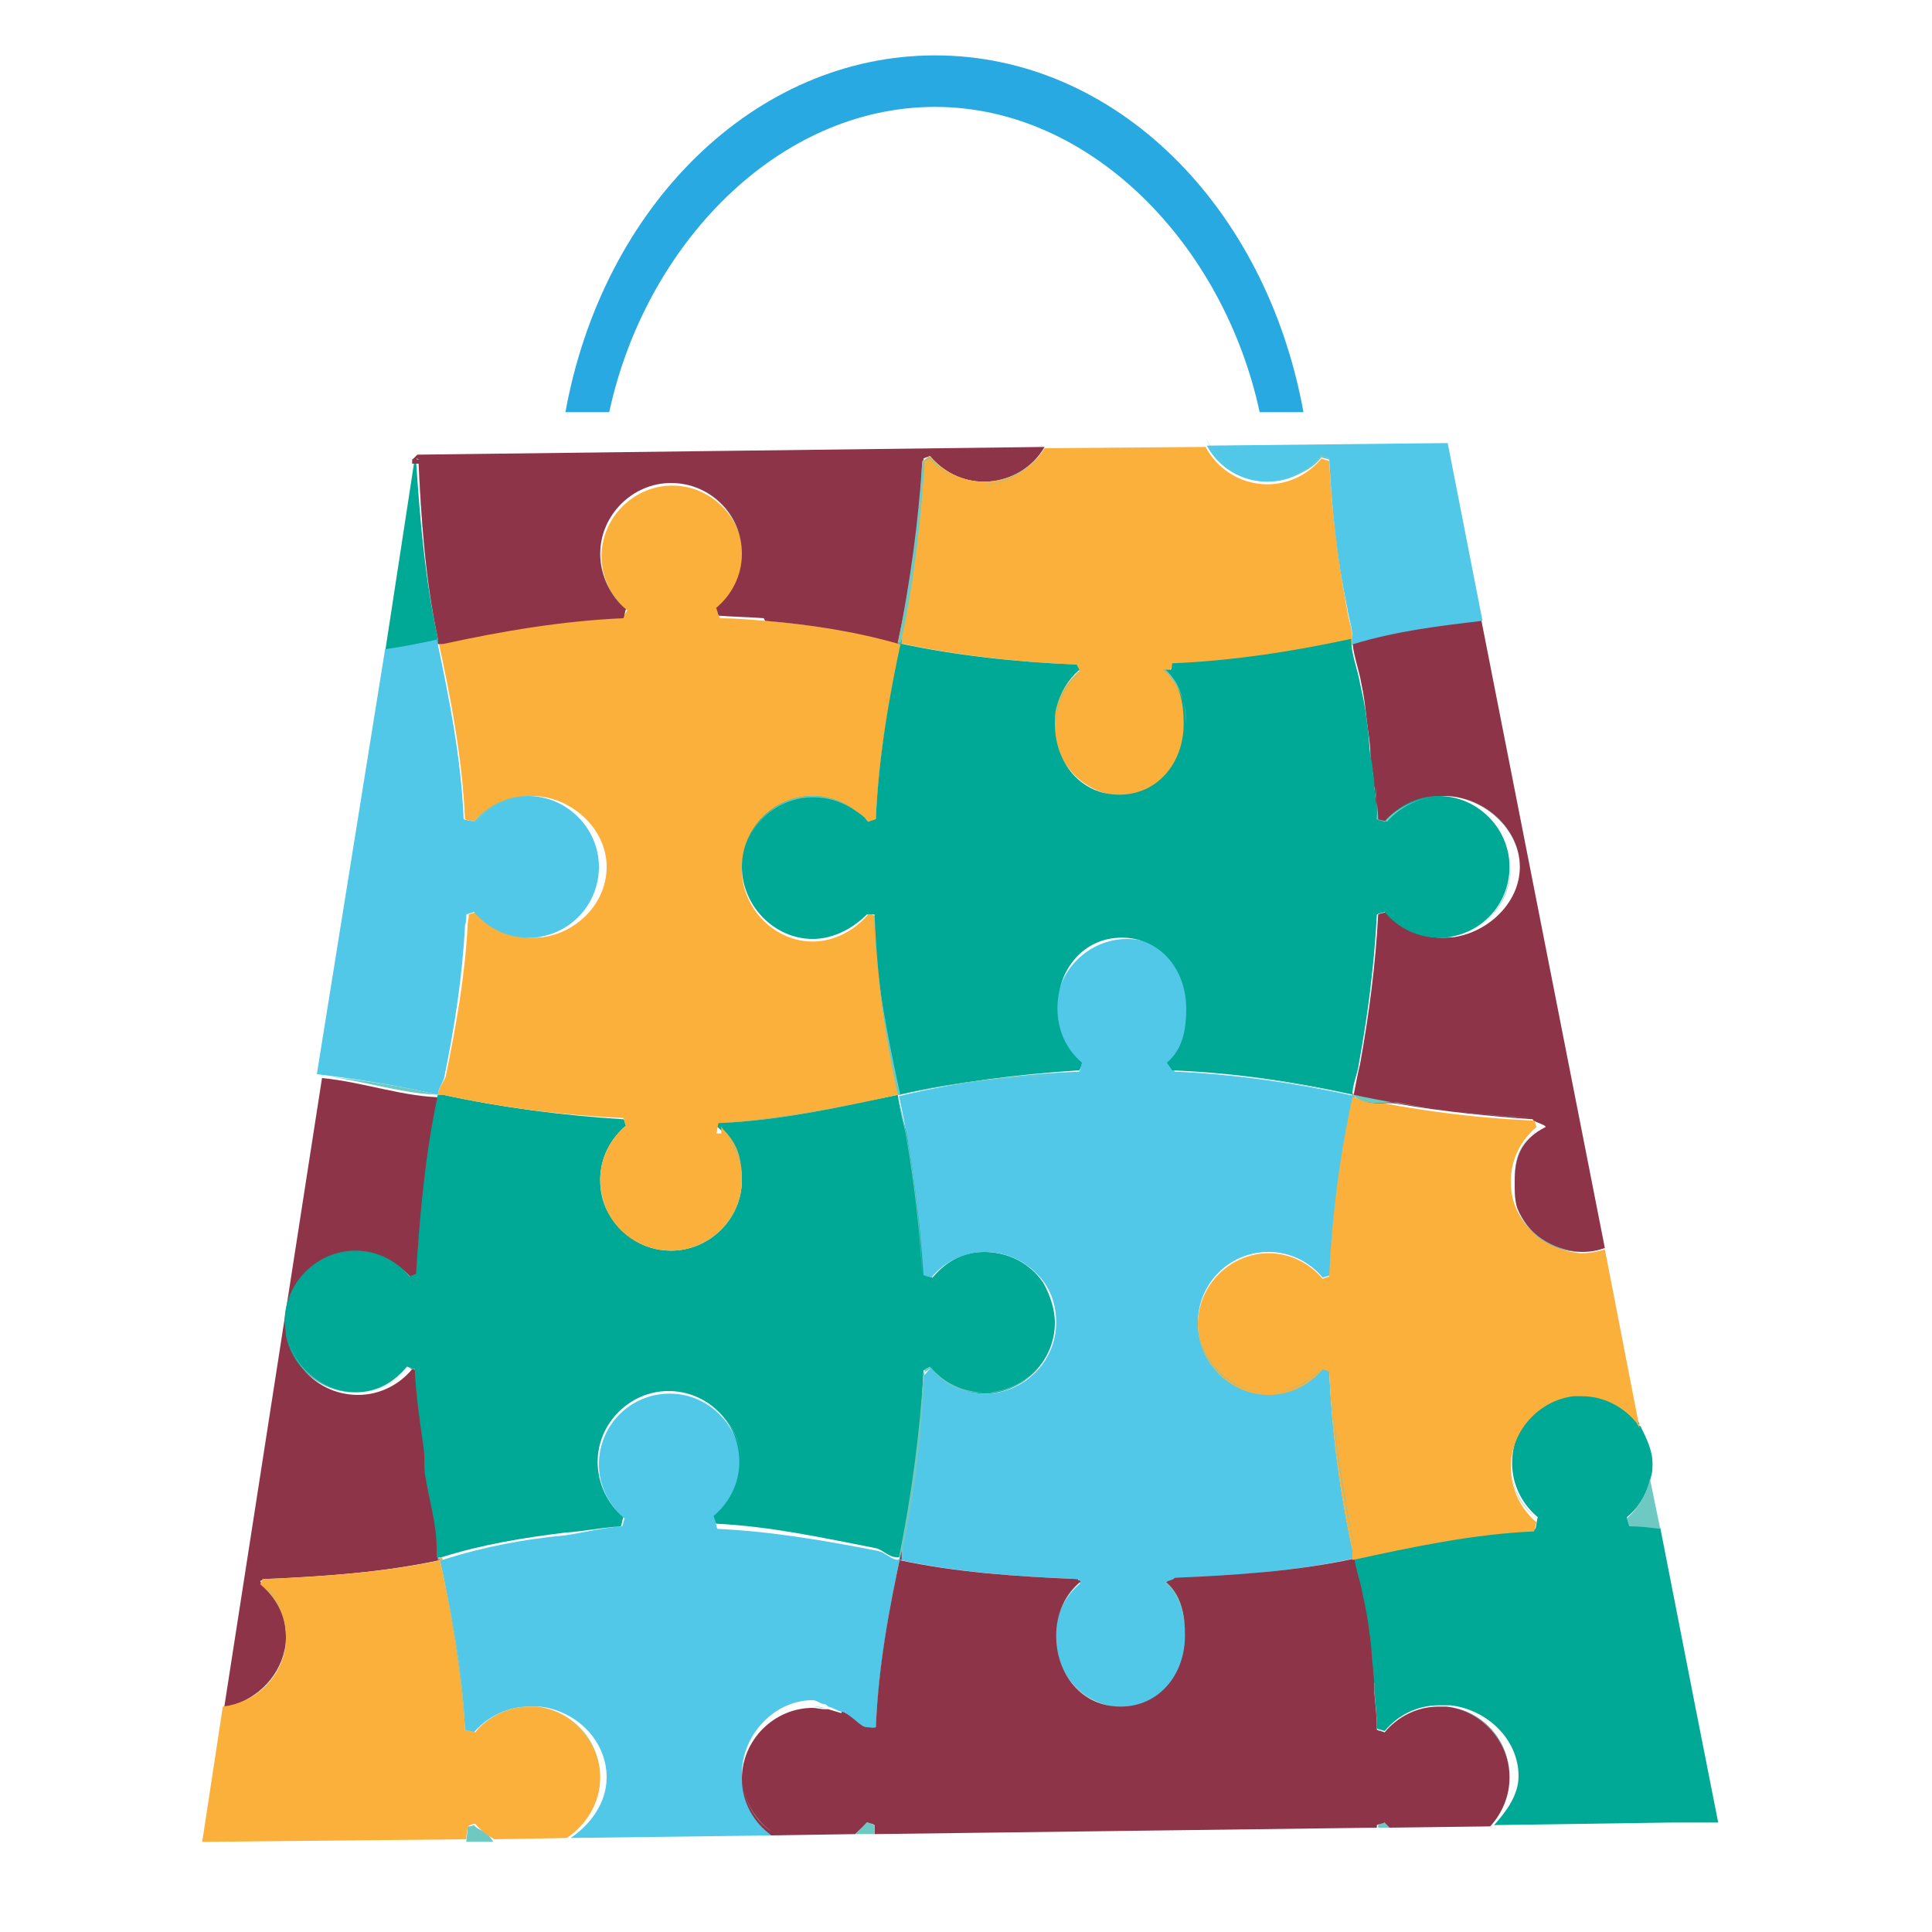 <?xml version="1.0" encoding="utf-8"?>
<!-- Generator: Adobe Illustrator 18.1.0, SVG Export Plug-In . SVG Version: 6.00 Build 0)  -->
<svg version="1.1" id="Layer_1" xmlns="http://www.w3.org/2000/svg" xmlns:xlink="http://www.w3.org/1999/xlink" x="0px" y="0px"
	 viewBox="0 0 150 150" enable-background="new 0 0 150 150" xml:space="preserve">
<g>
	<polygon fill="none" points="34.4,120.3 34.4,120.3 34.4,120.3 	"/>
	<path fill="none" d="M83.9,122.7c-0.1-0.2-0.1-0.4-0.2-0.6C83.8,122.4,83.9,122.5,83.9,122.7C83.9,122.7,83.9,122.7,83.9,122.7z"/>
	<path fill="none" d="M119,86.8c-3-0.2-7-0.5-10.5-1.2C112,86.3,116,86.7,119,86.8C119,86.8,119,86.8,119,86.8z"/>
	<polygon fill="none" points="20.2,122.7 20.2,122.7 20.2,122.7 	"/>
	<polygon fill="none" points="32.5,106.4 32.5,106.4 32.5,106.4 	"/>
	<path fill="none" d="M83.9,52.1C83.9,52,83.9,52,83.9,52.1c-0.1-0.2-0.1-0.4-0.2-0.6C83.8,51.7,83.9,51.9,83.9,52.1
		C83.9,52,83.9,52,83.9,52.1z"/>
	<path fill="none" d="M82.1,55c0.3-1.2,0.9-2.2,1.8-3l0,0l0,0C83,52.8,82.3,53.8,82.1,55z"/>
	<polygon fill="none" points="105.1,49.6 105.1,49.6 105.1,49.6 	"/>
	<circle fill="none" cx="34.4" cy="49.6" r="0"/>
	<path fill="#29A9E1" d="M72.6,8.3C84.7,8.3,95,19,97.8,32h3.4C98.3,16,86.6,4.3,72.6,4.3C58.6,4.3,46.8,16,43.9,32h3.4
		C50.1,19,60.4,8.3,72.6,8.3z"/>
	<path fill="#FBB03B" d="M128.1,114.7L128.1,114.7c0.1-0.3,0.1-0.7,0.1-1c0-1-0.3-2-0.8-2.8c0.5,0.8,0.8,1.8,0.8,2.8
		C128.3,114,128.2,114.3,128.1,114.7z"/>
	<path fill="#FBB03B" d="M127.5,110.9c0-0.1-0.1-0.2-0.1-0.2l0,0C127.4,110.7,127.4,110.8,127.5,110.9z"/>
	<path fill="#6EC9C3" d="M46.6,67.3c0,2.7-1.9,4.9-4.4,5.4C44.7,72.2,46.6,70,46.6,67.3z"/>
	<path fill="#6EC9C3" d="M36.8,70.8c-0.2,0.1-0.4,0.1-0.6,0.2c0,0.3,0,0.6-0.1,0.9c0-0.3,0-0.6,0.1-0.9
		C36.5,70.9,36.6,70.9,36.8,70.8z"/>
	<path fill="#6EC9C3" d="M48.2,47.8c0.1-0.2,0.3-0.4,0.3-0.6c-1.2-1-1.9-2.5-1.9-4.2c0-3,2.5-5.5,5.5-5.5c-3,0-5.5,2.5-5.5,5.5
		c0,1.7,0.8,3.2,2,4.2c-0.1,0.2-0.1,0.6-0.2,0.7c-4.7,0.2-9.3,1-13.9,2h0h0c0,0-0.4-0.4-0.4-0.4v0C39,48.6,43.5,48,48.2,47.8z"/>
	<path fill="#6EC9C3" d="M34.4,85c0.1-0.5,0.2-0.9,0.3-1.4C34.6,84.1,34.5,84.5,34.4,85L34.4,85L34.4,85z"/>
	<path fill="#6EC9C3" d="M48.6,87.4c-0.1-0.2-0.1-0.4-0.2-0.6C48.4,87,48.5,87.2,48.6,87.4c-1.2,1-2,2.5-2,4.2
		c0,0.8,0.2,1.5,0.4,2.1c-0.3-0.7-0.4-1.4-0.4-2.1C46.6,89.9,47.4,88.4,48.6,87.4z"/>
	<path fill="#6EC9C3" d="M56.4,88.2c-0.2-0.3-0.5-0.6-0.8-0.8v0C55.9,87.6,56.2,87.9,56.4,88.2z"/>
	<path fill="#6EC9C3" d="M104.5,47.3c0.1,0.8,0.5,1.5,0.5,2.3v0C105,48.8,104.7,48.1,104.5,47.3z"/>
	<path fill="#6EC9C3" d="M72.4,99.1c1-1.2,2.4-2,4.1-2c1.9,0,3.5,1,4.5,2.4c-1-1.5-2.7-2.4-4.6-2.4C74.7,97.1,73.4,97.9,72.4,99.1
		C72.2,99.1,72,99,72,98.9v0C72,99,72.2,99.1,72.4,99.1z"/>
	<path fill="#6EC9C3" d="M63.1,73L63.1,73c1.7,0,3.2-0.8,4.2-2C66.3,72.2,64.8,73,63.1,73z"/>
	<path fill="#6EC9C3" d="M32.5,106c0.1,2,0.3,4.1,0.5,6.2C32.8,110.1,32.6,108,32.5,106C32.5,106,32.5,106,32.5,106z"/>
	<path fill="#6EC9C3" d="M103.2,98.9c-0.2,0.1-0.4,0.1-0.6,0.2c-1-1.2-2.5-2-4.2-2c-3,0-5.5,2.5-5.5,5.5v0c0-3,2.4-5.5,5.5-5.5
		c1.7,0,3.2,0.8,4.2,2C102.9,99.1,103,99,103.2,98.9c0.2-4.7,0.8-9.4,1.8-14v0h0.1C104.1,90,103.4,94.3,103.2,98.9z"/>
	<path fill="#6EC9C3" d="M41.1,72.8c-1.7,0-3.2-0.8-4.2-2C37.8,72,39.4,72.8,41.1,72.8z"/>
	<path fill="#6EC9C3" d="M32.5,36C32.5,36,32.5,36,32.5,36c0.2,4,0.5,9,1.5,13.6v0C33,45,32.8,40,32.5,36z"/>
	<path fill="#6EC9C3" d="M83.7,51.7c0.1,0.2,0.1,0.3,0.2,0.5c0,0,0,0,0,0C83.9,51.9,83.8,51.9,83.7,51.7C79,51.5,74.4,51,69.8,50
		h0.4l0,0h-0.4C74.4,51,79,51.5,83.7,51.7z"/>
	<path fill="#6EC9C3" d="M70,50h-0.3c-3.4-1-6.8-1.5-10.2-1.8C63,48.5,66,48.9,70,49.6V50z"/>
	<path fill="#6EC9C3" d="M67.5,70.9c0.1,0,0.2,0.1,0.4,0.1v0C67.8,71,67.6,70.9,67.5,70.9z"/>
	<path fill="#6EC9C3" d="M87,61.8c3,0,5-2.5,5-5.5v0C92,59.3,90,61.8,87,61.8c-3,0-5-2.5-5-5.5v0C82,59.3,84,61.8,87,61.8z"/>
	<path fill="#6EC9C3" d="M107.5,70.8c1,1.2,2.5,2,4.2,2C110,72.8,108.5,72,107.5,70.8z"/>
	<path fill="#6EC9C3" d="M112.9,72.7c2.5-0.5,4.4-2.7,4.4-5.4C117.2,70,115.4,72.2,112.9,72.7z"/>
	<path fill="#6EC9C3" d="M105.1,50L105.1,50L105.1,50L105.1,50c-4.6,1-9.3,1.5-14,1.7c-0.1,0.2-0.1,0.2-0.2,0.4
		c0.1-0.2,0.1-0.2,0.2-0.4C95.8,51.5,100.5,51,105.1,50z"/>
	<path fill="#6EC9C3" d="M65.5,133c0.7,0.3,1.4,0.8,1.9,1.5C66.8,133.9,66.2,133.4,65.5,133z"/>
	<path fill="#6EC9C3" d="M34.2,50L34.2,50h0.2c-1.4,0-2.9,0.4-4.3,0.6l0,0.1c1.5-0.2,2.9-0.7,4.3-0.7H34.2z"/>
	<path fill="#6EC9C3" d="M87,132.4c-3,0-5-2.5-5-5.5v0C82,130,84,132.5,87,132.4c3,0,5-2.5,5-5.5v0C92,130,90,132.4,87,132.4z"/>
	<path fill="#6EC9C3" d="M105.1,121c-4.6,1-9.3,1.3-13.9,1.5c-0.1,0.2-0.1,0.2-0.2,0.4c0.1-0.2,0.1-0.1,0.2-0.3
		C95.8,122.4,100.5,122,105.1,121L105.1,121L105.1,121L105.1,121z"/>
	<path fill="#6EC9C3" d="M107,141.7c0,0.1,0,0.1,0,0.2l1,0h0c-0.1-0.1-0.3-0.2-0.4-0.4C107.3,141.5,107.1,141.6,107,141.7z"/>
	<path fill="#6EC9C3" d="M118,138c0,1.5-1.4,3-2.3,4h0C116.6,141,118,139.5,118,138L118,138z"/>
	<path fill="#6EC9C3" d="M47,138L47,138c0,2-1.5,4-3.1,5h0C45.5,142,47,140,47,138z"/>
	<path fill="#6EC9C3" d="M36.3,141.8c0,0.3,0,0.2-0.1,1.2h0h2.1h0c-0.6-1-1.1-0.8-1.5-1.3C36.6,141.8,36.5,141.8,36.3,141.8z"/>
	<path fill="#6EC9C3" d="M22.1,128.1c-0.5,2.3-2.4,4.1-4.8,4.3l0,0C19.7,132.1,21.6,130.4,22.1,128.1z"/>
	<path fill="#6EC9C3" d="M46.6,113.7c0,1.7,0.8,3.2,2,4.2c-0.1,0.2-0.1,0.4-0.2,0.6c-1.5,0.1-2.9,0.2-4.4,0.3
		c1.5-0.1,2.9-0.3,4.4-0.3c0.1-0.2,0.1-0.4,0.2-0.6C47.4,116.9,46.6,115.4,46.6,113.7c0-3,2.5-5.5,5.5-5.5
		C49,108.2,46.6,110.6,46.6,113.7z"/>
	<polygon fill="#6EC9C3" points="34.4,120.3 34.4,120.3 34.4,120.3 	"/>
	<path fill="#6EC9C3" d="M83.7,122.5c-4.7-0.2-9.3-0.5-13.9-1.5h0.4l0,0h-0.4C74.4,122,79,122.3,83.7,122.5c0.1,0.2,0.1,0.2,0.2,0.4
		c0,0,0,0.1,0,0.1C83.9,122.8,83.8,122.7,83.7,122.5z"/>
	<path fill="#6EC9C3" d="M117.6,91.6c0,0.8,0,1.5,0.2,2.1C117.6,93.1,117.7,92.4,117.6,91.6c0.1-1.7,0.4-3.2,2.4-4.2c0,0,0,0,0,0
		C118,88.4,117.6,89.9,117.6,91.6z"/>
	<path fill="#6EC9C3" d="M92,78.3L92,78.3c0,0.2,0.4,0.4,0.4,0.6c-0.2,1.4-0.7,2.7-1.7,3.6c0,0-0.3,0-0.3,0C91.6,81.5,92,80,92,78.3
		z"/>
	<path fill="#6EC9C3" d="M34.4,121c-4.6,1-9.3,1.3-13.9,1.5c-0.1,0.2-0.1,0.2-0.2,0.4c0.1-0.2,0.1-0.1,0.2-0.3
		C25.1,122.4,29.8,122,34.4,121h-0.2l0,0H34.4z"/>
	<path fill="#6EC9C3" d="M83.9,82.5L83.9,82.5c-1.2-1-1.9-2.5-1.9-4.2v0C82,80,82.7,81.5,83.9,82.5z"/>
	<path fill="#00A896" d="M131.7,132.9l-2.8-14.3c-0.8-0.1-1.6-0.1-2.4-0.2c-0.1-0.2-0.1-0.4-0.2-0.6c1-0.8,1.6-1.9,1.9-3.2
		c0.1-0.3,0.1-0.7,0.1-1c0-1-0.5-2-0.9-2.8c0-0.1-0.3-0.2-0.3-0.2v0l0.2,0c-0.1-0.2-0.1-0.3-0.3-0.5c-1-1.2-2.5-2-4.2-2
		c-0.2,0-0.4,0-0.5,0c-2.8,0.3-4.9,2.6-4.9,5.5c0,1.7,0.8,3.2,2,4.2c-0.1,0.2-0.1,0.7-0.2,0.9c-4.7,0.2-9.3,1.2-14,2.2h0H105v-0.7v0
		c0,1.2,0.5,2.3,0.7,3.5c0.2,0.9,0.3,1.9,0.5,2.8c0,0.2,0.1,0.4,0.1,0.7c0.1,0.7,0.2,1.4,0.2,2.2c0,0.4,0.1,0.9,0.2,1.3
		c0,0.2,0,0.4,0,0.6c0.1,1,0.2,1.9,0.2,2.9c0.2,0.1,0.4,0.1,0.6,0.2c1-1.2,2.5-2,4.2-2c0.2,0,0.8,0,0.9,0c2.8,0.3,5.3,2.6,5.3,5.5v0
		c0,1.5-1,2.8-1.9,3.8l13.8-0.2l3.6,0L131.7,132.9z"/>
	<path fill="#6EC9C3" d="M27.8,97.1c1.7,0,3.2,0.8,4.2,2c0.2-0.1,0.2-0.1,0.4-0.2C32.6,94.2,33,89.6,34,85v0h0.4
		c-1,5-1.6,9.3-1.9,13.9c-0.2,0.1-0.4,0.1-0.6,0.2C31,97.9,29.5,97.1,27.8,97.1c-3,0-5.5,2.5-5.5,5.5c0,0.4,0,0.8,0.1,1.1
		c-0.1-0.4-0.1-0.7-0.1-1.1C22.3,99.6,24.7,97.1,27.8,97.1z"/>
	<path fill="#6EC9C3" d="M63.1,132.5c0.3,0,0.6,0.1,0.9,0.1C63.7,132.5,63.4,132.5,63.1,132.5L63.1,132.5z"/>
	<path fill="#6EC9C3" d="M117.3,113.7c0,1.7,0.8,3.2,2,4.2C118,116.9,117.3,115.4,117.3,113.7c0-2.8,2.2-5.2,4.9-5.5
		C119.4,108.5,117.3,110.8,117.3,113.7z"/>
	<path fill="#6EC9C3" d="M105.1,50L105.1,50c-0.1,0-0.1-0.4-0.1-0.4c3-0.7,6.7-1.1,10-1.4C111.7,48.6,108.4,49,105.1,50L105.1,50z"
		/>
	<path fill="#6EC9C3" d="M105.6,82.6c0.7-3.8,1.2-7.7,1.4-11.6c0.2-0.1,0.4-0.1,0.6-0.2c-0.2,0.1-0.4,0.1-0.6,0.2
		C106.8,74.9,106.3,78.7,105.6,82.6z"/>
	<path fill="#51C8E7" d="M57.6,137.7c0-3,2.5-5.7,5.5-5.7h0h0c0.3,0,0.6,0.3,0.9,0.3c0.1,0,0.2,0.1,0.3,0.2c0.4,0.1,0.7,0.3,1,0.4
		c0,0,0.1,0.1,0.1,0.1c0.7,0.3,1.4,0.9,1.9,1.5c0.2-0.1,0.5-0.1,0.7-0.2c0.2-4.7,1-9.3,2-13.9v0.7h-0.3c-0.5,0-1-0.6-1.6-0.7
		c-4.1-0.8-8.2-1.5-12.4-1.7c-0.1-0.2-0.1-0.5-0.2-0.7c1.2-1,2-2.6,2-4.3c0-3-2.5-5.5-5.5-5.5c-3,0-5.5,2.4-5.5,5.5
		c0,1.7,0.8,3.2,2,4.2c-0.1,0.2-0.1,0.4-0.2,0.6c-1.5,0.1-3,0.5-4.4,0.7c-3.2,0.3-6.4,0.9-9.5,1.9h0H34v-0.7v0
		c1,4.6,1.9,9.3,2.1,13.9c0.2,0.1,0.5,0.1,0.7,0.2c1-1.2,2.6-2,4.3-2c0.2,0,0.6,0,0.8,0c2.8,0.3,5.2,2.6,5.2,5.5v0
		c0,2-1.3,3.7-2.8,4.7l15.8-0.2c0,0-0.1-0.2-0.1-0.2C58.6,141.3,57.6,139.6,57.6,137.7z"/>
	<path fill="#8E3449" d="M22.1,128.1c0.1-0.4,0.1-0.7,0.1-1.1c0-1.7-0.8-3.2-2-4.2c0,0,0,0,0,0l0,0c0.1-0.2,0.1,0,0.2-0.2
		c4.7-0.2,9.3-0.5,13.9-1.5H34v-0.7v0c0-1.9-0.6-3.8-0.8-5.7c-0.1-0.7-0.1-1.4-0.2-2c-0.3-2-0.4-4.1-0.5-6.2
		c-0.2-0.1-0.3-0.2-0.5-0.2c-1,1.2-2.5,2-4.2,2c-2.7,0-4.9-1.9-5.4-4.4c-0.1-0.4-0.1-0.7-0.1-1.1c0-3,2.5-5.5,5.5-5.5
		c1.7,0,3.2,0.8,4.2,2c0.2-0.1,0.4-0.1,0.6-0.2c0.2-4.7,0.8-8.9,1.9-13.9h0c-3.1,0-6.3-1.2-9.5-1.5l-7.6,48.9
		C19.7,132.1,21.6,130.4,22.1,128.1z"/>
	<path fill="#FBB03B" d="M46.6,138c0-2.8-2.2-5.2-4.9-5.5c-0.2,0-0.4,0-0.6,0c-1.7,0-3.2,0.8-4.2,2c-0.2-0.1-0.6-0.1-0.8-0.2
		c-0.2-4.7-1.1-9.4-2.1-13.9v0l0.4,0.7h0c-4.6,1-9.3,1.3-14,1.5c-0.1,0.2-0.1,0.2-0.2,0.4c1.2,1,2,2.4,2,4.1c0,0.4,0,0.7-0.1,1.1
		c-0.5,2.3-2.4,4-4.8,4.3L15.7,143l20.5-0.2c0-0.3,0.1-0.7,0.1-1c0.2-0.1,0.4-0.2,0.6-0.2c0.4,0.5,0.9,0.9,1.5,1.2l5.6-0.1
		C45.5,141.7,46.6,140,46.6,138z"/>
	<path fill="#6EC9C3" d="M41.1,132.5c-1.7,0-3.2,0.8-4.2,2C37.8,133.3,39.4,132.5,41.1,132.5z"/>
	<path fill="#6EC9C3" d="M36.1,134.3c0.2,0.1,0.5,0.1,0.7,0.2C36.5,134.4,36.2,134.3,36.1,134.3c-0.3-4.7-1.1-9.4-2.1-14v0
		C35,124.9,35.9,129.6,36.1,134.3z"/>
	<path fill="#6EC9C3" d="M46.6,138c0-2.8-2.2-5.2-4.9-5.5C44.4,132.8,46.6,135.1,46.6,138z"/>
	<path fill="none" stroke="#6EC9C3" stroke-width="0" stroke-linecap="round" stroke-linejoin="round" d="M41.1,132.5
		c0.2,0,0.4,0,0.6,0"/>
	<path fill="#6EC9C3" d="M22.2,127c0,0.4,0,0.7-0.1,1.1C22.2,127.7,22.2,127.3,22.2,127c0-1.7-0.8-3.2-2-4.2c0,0,0,0,0,0
		C21.4,123.7,22.2,125.3,22.2,127z"/>
	<path fill="#00A896" d="M70,121v-0.7v0c1-4.6,1.5-9.3,1.7-13.9c0.2-0.1,0.3-0.1,0.5-0.2c1,1.2,2.5,2,4.2,2c3,0,5.5-2.5,5.5-5.5
		c0-1.1-0.4-2.2-0.9-3.1c-1-1.5-2.7-2.4-4.6-2.4c-1.7,0-3,0.8-4,2C72.2,99.1,72,99,72,98.9v0c0,0-0.2,0-0.2,0
		c-0.2-3.5-0.6-7-1.3-10.5C70.3,87.3,70,87,69.7,85h0h0h0c-4.6,1-9.3,1.6-13.9,1.8c-0.1,0.2-0.1,0.4-0.2,0.6
		c0.3,0.3,0.6,0.5,0.8,0.8c0.7,0.9,1.2,2.1,1.2,3.4c0,3-2.5,5.5-5.5,5.5c-2.3,0-4.2-1.4-5.1-3.4c-0.3-0.7-0.4-1.4-0.4-2.1
		c0-1.7,0.8-3.2,2-4.2c-0.1-0.2-0.1-0.4-0.2-0.5C43.7,86.6,39,86,34.4,85H34v0v-0.3l0,0V85v0c-1,4.6-1.4,9.3-1.7,13.9
		c-0.2,0.1-0.3,0.1-0.5,0.2c-1-1.2-2.5-2-4.2-2c-3,0-5.5,2.5-5.5,5.5c0,0.4,0.1,0.7,0.1,1.1c0.5,2.5,2.7,4.4,5.4,4.4
		c1.7,0,3-0.8,4-2c0.2,0.1,0.3,0.1,0.3,0.2c0,0,0,0,0,0c0,0,0.3,0,0.3,0c0.1,2.1,0.4,4.1,0.7,6.2c0.1,0.7,0,1.4,0.1,2
		c0.3,1.9,0.9,3.8,0.9,5.7v0v0v0.7h0.4h0h0c3.2-1,6.3-1.5,9.5-1.9c1.5-0.1,2.9-0.4,4.4-0.5c0.1-0.2,0.1-0.5,0.2-0.7
		c-1.2-1-2-2.6-2-4.3c0-3,2.5-5.5,5.5-5.5c3,0,5.5,2.4,5.5,5.5c0,1.7-0.8,3.2-2,4.2c0.1,0.2,0.1,0.4,0.2,0.6
		c4.2,0.2,8.3,1.1,12.4,1.9c0.5,0.1,1,0.7,1.6,0.7h0h0H70L70,121L70,121z"/>
	<path fill="#6EC9C3" d="M68.2,120c-4.1-0.8-8.2-1.4-12.4-1.5C59.9,118.6,64.1,119.2,68.2,120z"/>
	<path fill="#6EC9C3" d="M57.6,113.7c0-3-2.5-5.5-5.5-5.5C55.1,108.2,57.6,110.6,57.6,113.7c0,1.7-0.8,3.2-2,4.2
		c0.1,0.2,0.1,0.4,0.2,0.6c-0.1-0.2-0.1-0.4-0.2-0.6C56.8,116.9,57.6,115.4,57.6,113.7z"/>
	<path fill="none" stroke="#6EC9C3" stroke-width="0" stroke-linecap="round" stroke-linejoin="round" d="M34.4,120.3
		c-0.4-1.9-0.8-3.8-1-5.7"/>
	<path fill="#6EC9C3" d="M32,106.3c0-0.1-0.1-0.1-0.3-0.2c-1,1.2-2.4,2-4.1,2c-2.7,0-4.8-1.9-5.3-4.4c0.5,2.5,2.8,4.4,5.4,4.4
		c1.7,0,3-0.8,4-2C31.9,106.2,32,106.3,32,106.3C32,106.4,32,106.4,32,106.3C32,106.4,32,106.3,32,106.3z"/>
	<path fill="#51C8E7" d="M105.1,121L105.1,121l-0.1-0.7v0c-1-4.6-1.6-9.3-1.8-13.9c-0.2-0.1-0.4-0.2-0.5-0.2c-1,1.2-2.5,2-4.2,2
		c-3,0-5.5-2.5-5.5-5.5v0v0c0-3,2.4-5.5,5.5-5.5c1.7,0,3.2,0.8,4.2,2c0.2-0.1,0.4-0.1,0.6-0.2c0.2-4.7,0.8-8.9,1.9-13.9h0
		c-4.6-1-9.3-1.7-14-1.9c-0.1-0.2-0.1-0.4-0.2-0.6l0,0c0,0,0,0,0,0c1.1-0.9,1.8-2.2,2-3.6c0-0.2,0-0.4,0-0.6c0-3-2.5-5.5-5.5-5.5
		c-3,0-5.5,2.5-5.5,5.5c0,1.7,0.8,3.2,2,4.2l0,0c0,0,0,0,0,0c-0.1,0.2-0.1,0.4-0.2,0.6c-4.7,0.2-9.4,0.8-14,1.9
		c1,4.6,1.6,9.3,1.9,13.9c0.2,0.1,0.4,0.1,0.6,0.2c1-1.2,2.5-2,4.2-2c1.9,0,3.6,1,4.6,2.4c0.6,0.9,0.9,1.9,0.9,3.1
		c0,3-2.5,5.5-5.5,5.5c-1.7,0-3.2-0.8-4.2-2c-0.2,0.1-0.4,0.5-0.6,0.6c-0.2,4.7-0.8,9.3-1.9,14.3h0c4.6,1,9.3,1.3,13.9,1.5
		c0.1,0.2,0.1,0.2,0.2,0.4c0,0,0-0.1,0-0.1c0,0,0,0,0,0l0,0c-1.2,1-2,2.5-2,4.2c0,3,2.5,5.5,5.5,5.5c3,0,5.5-2.5,5.5-5.5
		c0-1.7-0.8-3.2-2-4.2c0,0,0,0,0,0c0.1-0.2,0.1,0,0.2-0.2C95.8,122.3,100.5,122,105.1,121z"/>
	<path fill="#6EC9C3" d="M76.4,108.1c-1.7,0-3.2-0.8-4.2-2c-0.2,0.1-0.2,0.1-0.4,0.2c-0.2,4.7-0.7,9.3-1.7,13.9v0v0.7h-0.3
		c1-5,1.6-9.6,1.9-14.3c0.2-0.1,0.4-0.3,0.6-0.4C73.2,107.5,74.7,108.2,76.4,108.1c3,0.1,5.5-2.4,5.5-5.4c0-1.1-0.3-2.2-0.9-3.1
		c0.6,0.9,0.9,1.9,0.9,3.1C81.9,105.7,79.4,108.1,76.4,108.1z"/>
	<path fill="#8E3449" d="M112.3,132.5c-0.2,0-0.4,0-0.6,0c-1.7,0-3.2,0.8-4.2,2c-0.2-0.1-0.4-0.1-0.6-0.2c0-1-0.1-1.9-0.2-2.9
		c0-0.2,0-0.4,0-0.6c0-0.4-0.1-0.9-0.1-1.3c-0.1-0.7-0.1-1.4-0.2-2.2c0-0.2-0.1-0.4-0.1-0.7c-0.1-0.9-0.3-1.9-0.5-2.8
		c-0.2-1.2-0.7-2.3-0.7-3.5v0v0v0.7h0.1c-4.6,1-9.3,1.3-14,1.5c-0.1,0.2-0.6,0.2-0.7,0.4c1.2,1,1.5,2.4,1.5,4.1v0v0c0,3-2,5.5-5,5.5
		s-5-2.5-5-5.5v0v0c0-1.7,0.7-3.2,1.9-4.2c-0.1-0.2-0.2,0-0.2-0.2c-4.7-0.2-9.4-0.5-14-1.5H70v-0.7c-1,4.6-1.8,9-2,13.7
		c-0.2,0.1-0.5,0-0.7,0h0c-0.5,0-1.1-0.9-1.9-1.2c0,0-0.1,0.1-0.1,0.1c-0.3-0.1-0.7-0.2-1-0.3c-0.1,0-0.2,0-0.3,0
		c-0.3,0-0.6-0.1-0.9-0.1c-3,0-5.5,2.5-5.5,5.5c0,1.8,0.9,3.4,2.3,4.4c0,0,0,0,0,0l6.5-0.1c0.3-0.3,0.7-0.6,0.9-0.9
		c0.1,0,0.2,0.1,0.4,0.1c0.1,0,0.1,0.1,0.2,0.1c0,0.2,0,0.4,0,0.7l39-0.5c0-0.1,0-0.1,0-0.2c0.2-0.1,0.4-0.1,0.6-0.2
		c0.1,0.1,0.3,0.3,0.4,0.4l7.8-0.1c0.9-1,1.5-2.3,1.5-3.8C117.2,135.1,115.1,132.8,112.3,132.5z"/>
	<path fill="#6EC9C3" d="M57.6,137.7c0,1.8,0.9,3.5,2.3,4.5C58.5,141.3,57.6,139.5,57.6,137.7c0-3.1,2.5-5.7,5.5-5.7h0
		C60.1,132,57.6,134.7,57.6,137.7z"/>
	<path fill="#6EC9C3" d="M67.7,141.6c-0.1,0-0.2-0.1-0.4-0.1c-0.3,0.3-0.6,0.6-0.9,0.9h0l1.5,0h0c0-0.2,0-0.4,0-0.7
		C67.8,141.7,67.7,141.6,67.7,141.6z"/>
	<path fill="#6EC9C3" d="M70,121v-0.7c-1,4.6-1.8,9-2,13.7c-0.2,0.1-0.5,0-0.7,0h0c0.2,0,0.5,0.1,0.7,0c0.2-4.7,1-9.1,2-13.7V121
		h-0.3H70z"/>
	<path fill="none" stroke="#6EC9C3" stroke-width="0" stroke-linecap="round" stroke-linejoin="round" d="M65.5,133c0,0-0.1,0-0.1,0
		"/>
	<path fill="none" stroke="#6EC9C3" stroke-width="0" stroke-linecap="round" stroke-linejoin="round" d="M64.3,132.6
		c-0.1,0-0.2,0-0.3,0"/>
	<path fill="none" stroke="#6EC9C3" stroke-width="0" stroke-linecap="round" stroke-linejoin="round" d="M106.7,130.8
		c0-0.4-0.1-0.9-0.1-1.3"/>
	<path fill="#6EC9C3" d="M105.7,123.8c-0.2-1.2-0.7-2.3-0.7-3.5v0C105,121.5,105.5,122.6,105.7,123.8z"/>
	<path fill="none" stroke="#6EC9C3" stroke-width="0" stroke-linecap="round" stroke-linejoin="round" d="M106.3,127.3
		c0-0.2-0.1-0.4-0.1-0.7"/>
	<path fill="#6EC9C3" d="M111.7,132.5c-1.7,0-3.2,0.8-4.2,2C108.5,133.3,110,132.5,111.7,132.5z"/>
	<path fill="#6EC9C3" d="M107.5,134.5c-0.2-0.1-0.4-0.1-0.6-0.2c0-1-0.1-1.9-0.2-2.9c0.1,1,0.2,1.9,0.2,2.9
		C107.1,134.3,107.3,134.4,107.5,134.5z"/>
	<path fill="#6EC9C3" d="M117.2,138c0-2.8-2.2-5.2-4.9-5.5C115.1,132.8,117.2,135.1,117.2,138z"/>
	<path fill="none" stroke="#6EC9C3" stroke-width="0" stroke-linecap="round" stroke-linejoin="round" d="M112.3,132.5
		c-0.2,0-0.4,0-0.6,0"/>
	<path fill="#6EC9C3" d="M92,127L92,127c0-1.7-0.3-3.2-1.5-4.2c0,0-0.2,0-0.2,0C91.5,123.7,92,125.3,92,127z"/>
	<path fill="#6EC9C3" d="M84,122.7L84,122.7c-1.2,1-2,2.5-2,4.2v0C82,125.3,82.7,123.7,84,122.7z"/>
	<path fill="#FBB03B" d="M117.7,93.8c-0.3-0.7-0.4-1.4-0.4-2.1c0-1.7,0.8-3.2,2-4.2c-0.1-0.2-0.1-0.4-0.2-0.5
		c-4.7-0.2-9.3-0.8-13.9-1.8H105v0c-1,4.6-1.6,9.3-1.8,13.9c-0.2,0.1-0.4,0.1-0.5,0.2c-1-1.2-2.5-2-4.2-2c-3,0-5.5,2.5-5.5,5.5
		c0,3,2.5,5.5,5.5,5.5c1.7,0,3.2-0.8,4.2-2c0.2,0.1,0.3,0.1,0.5,0.2c0.2,4.7,0.8,9.3,1.8,13.9v0v0v0.7h0.1h0c4.6-1,9.3-2,14-2.2
		c0.1-0.2,0.1-0.5,0.2-0.7c-1.2-1-2-2.6-2-4.3c0-2.8,2.2-5.2,4.9-5.5c0.2,0,0.4,0,0.6,0c1.7,0,3.2,0.8,4.2,2
		c0.1,0.1,0.2,0.3,0.3,0.5l-2.7-13.9c-0.6,0.2-1.2,0.3-1.9,0.3C120.5,97.1,118.5,95.7,117.7,93.8z"/>
	<path fill="#6EC9C3" d="M122.8,108.2c1.7,0,3.2,0.8,4.2,2C126,109,124.5,108.2,122.8,108.2z"/>
	<path fill="#6EC9C3" d="M127.3,110.6L127.3,110.6C127.4,110.7,127.3,110.6,127.3,110.6c-0.1-0.2-0.2-0.3-0.3-0.5
		C127.1,110.3,127.2,110.5,127.3,110.6z"/>
	<path fill="#6EC9C3" d="M126.3,117.9c0.1,0.2,0.1,0.4,0.2,0.6c0.8,0,1.6,0.1,2.4,0.2l-0.8-3.9l0,0
		C127.9,115.9,127.2,117.1,126.3,117.9z"/>
	<path fill="#6EC9C3" d="M98.5,108.1c1.7,0,3.2-0.8,4.2-2c0.2,0.1,0.4,0.1,0.6,0.2c0.2,4.7,0.8,9.3,1.9,13.9
		c-1-4.6-1.7-9.3-1.9-13.9c-0.2-0.1-0.4-0.1-0.6-0.2C101.7,107.4,100.2,108.1,98.5,108.1c-3,0-5.5-2.5-5.5-5.5v0
		C93,105.7,95.4,108.1,98.5,108.1z"/>
	<path fill="#FBB03B" d="M34,85h0.4h0c4.6,1,9.3,1.6,14,1.8l0,0c0.1,0.2,0.1,0.4,0.2,0.6c-1.2,1-2,2.5-2,4.2c0,0.8,0.2,1.5,0.4,2.1
		c0.8,2,2.8,3.4,5.1,3.4c3,0,5.5-2.5,5.5-5.5c0-1.3-0.2-2.4-1-3.4c-0.2-0.3-0.6-0.6-0.6-0.8V88h-0.4c0.1,0,0.1-0.7,0.2-0.8
		c4.7-0.2,9.3-1.2,13.9-2.2H70v0c-1-4.6-1.8-9.3-2-13.9c-0.1,0-0.3-0.1-0.4-0.1c-0.1,0-0.2,0-0.2,0c-1,1.2-2.6,2.1-4.3,2.1h0h0
		c-3,0-5.5-2.6-5.5-5.6s2.5-5.5,5.5-5.5c1.3,0,2.5,0.4,3.4,1.1c0.3,0.2,0.5,0.4,0.7,0.7c0,0,0.1,0.1,0.1,0.1
		c0.2-0.1,0.5-0.1,0.7-0.2c0.2-4.7,1-9.3,2-13.9v0c-4-0.8-7-1.3-10.5-1.6c0,0-0.1,0-0.1,0c-1.2-0.1-2.4-0.2-3.5-0.2
		c-0.1-0.2-0.2-0.4-0.2-0.6c1.2-1,2-2.5,2-4.2c0-3-2.5-5.5-5.5-5.5c-3,0-5.5,2.5-5.5,5.5c0,1.7,0.8,3.2,2,4.2
		c-0.1,0.2-0.3,0.4-0.4,0.6C43.5,48,39,48.6,34,49.6v0c1,4.6,1.9,9.3,2.1,14c0.2,0.1,0.5,0.1,0.7,0.2c1-1.2,2.8-2,4.5-2
		c3,0,5.8,2.5,5.8,5.5v0c0,2.7-2.1,4.9-4.6,5.4c-0.4,0.1-0.8,0.1-1.2,0.1c-1.7,0-3.3-0.8-4.3-2c-0.2,0.1-0.4,0.1-0.6,0.2
		c0,0.3-0.1,0.6-0.1,0.9c-0.2,3.9-0.9,7.8-1.7,11.7C34.4,84.1,34,84.5,34,85L34,85z"/>
	<path fill="#6EC9C3" d="M52.1,97.1c-2.3,0-4.2-1.4-5.1-3.4C47.9,95.7,49.8,97.1,52.1,97.1c3,0,5.5-2.5,5.5-5.5
		c0-1.3-0.4-2.5-1.2-3.4c0.7,0.9,1.2,2.1,1.2,3.4C57.6,94.7,55.1,97.1,52.1,97.1z"/>
	<path fill="#6EC9C3" d="M34.4,85L34.4,85H34v0v0H34.4c4.6,1,9.3,1.6,14,1.8l0,0C43.7,86.6,39,86,34.4,85z"/>
	<path fill="#00A896" d="M34,50v-0.4v0c-1-4.6-1.4-9.3-1.7-13.9c-0.1,0,0,0-0.1-0.1l-2.3,15c1.5-0.2,2.9-0.6,4.4-0.6H34z"/>
	<path fill="#51C8E7" d="M34,85l0.4,0L34,85L34,85c0-0.5,0.4-0.9,0.5-1.4c0.8-3.9,1.4-7.8,1.6-11.7c0-0.3,0.1-0.6,0.1-0.9
		c0.2-0.1,0.4-0.1,0.6-0.2c1,1.2,2.5,2,4.2,2c0.4,0,0.8,0,1.1-0.1c2.5-0.5,4.4-2.7,4.4-5.4c0-3-2.5-5.5-5.5-5.5
		c-1.7,0-3.2,0.8-4.2,2c-0.2-0.1-0.6-0.1-0.8-0.2c-0.2-4.7-1.1-9.3-2.1-14v0c0,0,0.2,0,0.2,0l0.1,0c-1.4,0.3-2.8,0.6-4.3,0.8
		l-5.3,33C27.9,83.8,31,84.3,34,85L34,85z"/>
	<path fill="#6EC9C3" d="M34.4,85L34,85v0c-3-0.7-6.1-1.2-9.3-1.5l0.1,0C28,83.8,31.3,85,34.4,85L34.4,85z"/>
	
		<line fill="none" stroke="#6EC9C3" stroke-width="0" stroke-linecap="round" stroke-linejoin="round" x1="34.2" y1="84.7" x2="34.2" y2="84.7"/>
	<path fill="#6EC9C3" d="M41.3,61.8c-1.7,0-3.3,0.8-4.3,2c-0.2-0.1-0.6-0.1-0.8-0.2c-0.2-4.7-1.1-9.3-2.1-14v0c1,4.6,1.9,9.3,2.1,14
		c0.2,0.1,0.5,0.1,0.7,0.2C37.7,62.6,39.5,61.8,41.3,61.8c3,0,5.7,2.5,5.7,5.5v0C47,64.3,44.3,61.8,41.3,61.8z"/>
	<path fill="#6EC9C3" d="M34.7,83.6c0.8-3.9,1.3-7.8,1.5-11.7C36,75.8,35.5,79.7,34.7,83.6z"/>
	<path fill="#8E3449" d="M32,36h0.5c0.2,4,0.5,9,1.5,13.6v0v0v0V50h0.4h0c4.6-1,9.3-1.8,14-2c0.1-0.2,0.1-0.5,0.2-0.7
		c-1.2-1-2-2.6-2-4.3c0-3,2.5-5.5,5.5-5.5c3,0,5.5,2.4,5.5,5.5c0,1.7-0.8,3.2-2,4.2c0.1,0.2,0.1,0.4,0.2,0.6
		c1.2,0.1,2.3,0.1,3.5,0.2c0,0,0.1,0.2,0.1,0.2c3.5,0.3,6.9,0.8,10.4,1.8h0h0H70l0,0l0,0v-0.4v0c1-4.6,1.5-9.3,1.7-14
		c0.2-0.1,0.3-0.1,0.5-0.2c1,1.2,2.5,2,4.2,2c2,0,3.8-1.1,4.7-2.7l-48.7,0.6l-0.3,0.3c0.1,0-0.1,0-0.1,0.1C32,35.7,32,35,32,36z"/>
	<path fill="#6EC9C3" d="M57.6,43c0,1.7-0.8,3.2-2,4.2c0.1,0.2,0.1,0.4,0.2,0.6c-0.1-0.2-0.1-0.4-0.2-0.6
		C56.8,46.2,57.6,44.7,57.6,43c0-3-2.5-5.5-5.5-5.5C55.1,37.5,57.6,39.9,57.6,43z"/>
	<path fill="none" stroke="#6EC9C3" stroke-width="0" stroke-linecap="round" stroke-linejoin="round" d="M59.4,48
		C59.4,48,59.3,48,59.4,48"/>
	<path fill="#6EC9C3" d="M32.5,35.7c-0.1,0-0.1,0-0.2-0.1l0,0C32.4,35.6,32.5,35.6,32.5,35.7C32.5,35.7,32.5,35.7,32.5,35.7z"/>
	<path fill="#8E3449" d="M105,49.6c0,1.1,0.5,2.3,0.7,3.5c0.2,0.9,0.3,1.8,0.4,2.7c0,0.3,0.1,0.5,0.1,0.8c0.1,0.7,0.2,1.4,0.2,2.1
		c0,0.5,0.1,1,0.2,1.4c0,0.3,0,0.7,0.1,1c0.1,0.8,0.1,1.7,0.2,2.5c0.2,0.1,0.4,0.1,0.6,0.2c1-1.2,2.9-2,4.6-2c3,0,5.9,2.5,5.9,5.5v0
		c0,2.7-2.3,4.9-4.8,5.4c-0.4,0.1-0.9,0.1-1.3,0.1c-1.7,0-3.3-0.8-4.3-2c-0.2,0.1-0.4,0.1-0.6,0.2c-0.2,3.9-0.7,7.7-1.4,11.6
		c-0.2,0.8-0.3,1.4-0.5,2.4h0h0c1.2,1,2.3,0.5,3.4,0.7c3.5,0.6,7.5,1,10.5,1.2c0,0,0,0,0,0c0,0,0,0,0,0c0,0.2,1,0.4,1,0.6
		c0,0,0,0,0,0c-2,1-2.4,2.5-2.4,4.2c0,0.8,0,1.5,0.2,2.1c0.8,2,2.7,3.4,5,3.4c0.7,0,1.2-0.1,1.8-0.3L115,48.1
		C111.7,48.4,108,48.9,105,49.6C105,49.6,105,49.6,105,49.6z"/>
	<path fill="#6EC9C3" d="M105,85h0.1c4.6,1,9.9,1.6,13.9,1.8c0,0,0,0,0,0c-3-0.2-7-0.5-10.5-1.2C107.4,85.5,106.2,86,105,85L105,85
		L105,85L105,85L105,85z"/>
	<path fill="#6EC9C3" d="M117.7,93.8c0.8,2,2.8,3.4,5.1,3.4c0.7,0,1.3-0.1,1.9-0.3l0,0c-0.6,0.2-1.2,0.3-1.9,0.3
		C120.5,97.1,118.5,95.7,117.7,93.8z"/>
	<path fill="#FBB03B" d="M76.4,37.4c-1.7,0-3.2-0.8-4.2-2c-0.2,0.1-0.4,0.3-0.6,0.4c-0.2,4.7-0.8,9.1-1.9,14.1h0
		c4.6,1,9.3,1.5,13.9,1.7c0.1,0.2,0.1,0.3,0.2,0.5c0,0,0,0,0,0l0,0c-1.2,1-2,2.5-2,4.2c0,3,2.5,5.5,5.5,5.5c3,0,5.5-2.5,5.5-5.5
		c0-1.7-0.8-3.2-2-4.2c0,0,0,0,0,0c0,0,0,0,0,0c0,0,0,0,0,0c0.1-0.2,0.1-0.2,0.2-0.3c4.7-0.2,9.3-0.7,13.9-1.7H105v-0.4v0
		c0-0.8-0.3-1.5-0.4-2.3c-0.7-3.8-1.2-7.7-1.4-11.6c-0.2-0.1-0.4-0.1-0.6-0.2c-1,1.2-2.5,2-4.2,2c-2.1,0-3.9-1.2-4.8-2.9l-12.5,0.1
		C80.2,36.3,78.4,37.4,76.4,37.4z"/>
	<path fill="#6EC9C3" d="M76.4,37.6c-1.7,0-3.2-0.8-4.2-2.1c-0.2,0.1-0.2,0.1-0.4,0.2C71.5,40.4,71,45,70,49.6v0V50h-0.3
		c1-5,1.6-9.5,1.9-14.1c0.2-0.1,0.4-0.2,0.6-0.3C73.2,36.8,74.7,37.6,76.4,37.6c2,0.1,3.8-1.6,4.7-2.6h0
		C80.2,36,78.4,37.6,76.4,37.6z"/>
	<path fill="#00A896" d="M70,49.6L70,49.6c-1,4.6-1.8,9.3-2,14c-0.2,0.1-0.4,0.1-0.6,0.2c0,0-0.1-0.1-0.1-0.1
		c-0.2-0.3-0.5-0.5-0.8-0.7c-0.9-0.7-2.1-1.2-3.4-1.2c-3,0-5.5,2.5-5.5,5.5c0,3,2.5,5.6,5.5,5.6c1.7,0,3.2-0.9,4.2-1.9h0
		c0.1,0,0.2,0,0.3,0c0.1,0,0.4,0,0.4,0v0h-0.1c0.2,5,0.8,9.4,1.9,14c4.6-1,9.3-1.6,14-1.9c0.1-0.2,0.2-0.4,0.2-0.6
		c-1.2-1-1.9-2.5-1.9-4.2v0v0c0-3,2-5.5,5-5.5c3,0,5,2.5,5,5.5v0v0c0,1.7-0.3,3.2-1.5,4.2c0.1,0.2,0.3,0.4,0.4,0.6
		c4.7,0.2,9.1,0.8,14.1,1.9v0v0l0.1,0H105v0v0c0-0.8,0.4-1.6,0.5-2.4c0.7-3.8,1.2-7.7,1.4-11.6c0.2-0.1,0.4-0.1,0.6-0.2
		c1,1.2,2.5,2,4.2,2c0.4,0,0.8,0,1.1-0.1c2.5-0.5,4.4-2.7,4.4-5.4c0-3-2.5-5.5-5.5-5.5c-1.7,0-3.2,0.8-4.2,2
		c-0.2-0.1-0.4-0.1-0.6-0.2c0-0.8-0.1-1.7-0.2-2.5c0-0.3,0-0.7-0.1-1c0-0.5-0.1-1-0.2-1.4c-0.1-0.7-0.1-1.4-0.2-2.1
		c0-0.3-0.1-0.5-0.1-0.8c-0.1-0.9-0.3-1.8-0.5-2.7c-0.2-1.2-0.7-2.3-0.7-3.5v0c0,0,0,0,0,0l0,0c-4.6,1-9.2,1.7-13.9,1.9
		C91,51.7,91,51.8,90.9,52c0,0-0.5,0-0.5,0c1.2,1,1.5,2.5,1.5,4.2v0v0c0,3-2,5.5-5,5.5s-5-2.5-5-5.5v0v0c0-0.4,0-0.8,0.1-1.2
		c0.3-1.2,0.9-2.2,1.8-3c-0.1-0.2-0.1-0.2-0.2-0.4c-4.7-0.2-9.4-0.7-14-1.7h0h0H70V49.6L70,49.6z"/>
	<path fill="#6EC9C3" d="M105,85L105,85c-5-1-9.2-1.7-13.9-1.9c-0.1-0.2-0.1-0.4-0.2-0.6l0,0c0.1,0.2,0.1,0.4,0.2,0.6
		C95.8,83.3,100.5,84,105,85L105,85L105,85L105,85z"/>
	<path fill="#6EC9C3" d="M69.7,85c-1-4.6-1.6-9-1.9-14h0c0.2,5,1.1,9.4,2.1,14v0L69.7,85c-4.6,1-9.3,2-14,2.2
		c-0.1,0.2-0.1,0.8-0.2,0.8h0c0.1,0,0.1-0.7,0.2-0.8C60.5,86.9,65.1,86,69.7,85L69.7,85L69.7,85L69.7,85c0.3,2,0.5,2.3,0.7,3.5
		c0.6,3.5,1,7,1.2,10.5c0,0,0,0,0,0C71.4,94.2,70.8,89.6,69.7,85c4.6-1,9.3-1.4,14-1.6c0.1-0.2,0.1-0.3,0.2-0.3c0,0,0,0,0,0
		c-0.1,0-0.1,0.1-0.2,0.3C79,83.5,74.4,83.9,69.7,85z"/>
	<path fill="#6EC9C3" d="M87,72.8c-3,0-5,2.5-5,5.5v0C82,75.3,84,72.8,87,72.8c3,0,5,2.5,5,5.5v0C92,75.3,90,72.8,87,72.8z"/>
	<polyline fill="none" stroke="#6EC9C3" stroke-width="0" stroke-linecap="round" stroke-linejoin="round" points="105.1,85 
		105.1,85 105.1,85 	"/>
	<path fill="#6EC9C3" d="M68,63.6c0.2-4.7,1-9.4,2-14v0v0v0C69,54.2,68.2,58.9,68,63.6c-0.2,0.1-0.4,0.1-0.6,0.2
		c0,0-0.1-0.1-0.1-0.1c0,0,0.1,0.1,0.2,0.1C67.6,63.7,67.8,63.7,68,63.6z"/>
	<path fill="#6EC9C3" d="M67.3,70.8c0.1,0,0.1,0.1,0.2,0.1C67.5,70.9,67.4,70.8,67.3,70.8L67.3,70.8z"/>
	<path fill="#6EC9C3" d="M57.6,67.4c0-3,2.5-5.5,5.5-5.5c1.3,0,2.4,0.4,3.4,1.1c-0.9-0.7-2.1-1.2-3.4-1.2
		C60.1,61.8,57.6,64.4,57.6,67.4c0,3,2.5,5.6,5.5,5.6h0C60.1,73,57.6,70.4,57.6,67.4z"/>
	<path fill="none" stroke="#6EC9C3" stroke-width="0" stroke-linecap="round" stroke-linejoin="round" d="M106.3,56.6
		c0-0.3-0.1-0.5-0.1-0.8"/>
	<path fill="#6EC9C3" d="M105.7,53.1c-0.2-1.2-0.7-2.3-0.7-3.5v0C105,50.8,105.5,51.9,105.7,53.1z"/>
	<path fill="#6EC9C3" d="M107.5,63.8c1-1.2,2.9-2,4.6-2c3,0,5.9,2.5,5.9,5.5v0c0-3-2.8-5.5-5.9-5.5c-1.7,0-3.4,0.8-4.4,2
		c-0.2-0.1-0.5-0.1-0.7-0.2c0-0.8-0.2-1.7-0.2-2.5c0.1,0.8,0.1,1.7,0.1,2.5C107.2,63.7,107.3,63.7,107.5,63.8z"/>
	<path fill="none" stroke="#6EC9C3" stroke-width="0" stroke-linecap="round" stroke-linejoin="round" d="M106.7,60.1
		c0-0.5-0.1-1-0.2-1.4"/>
	<path fill="#6EC9C3" d="M90.5,52c0,0-0.2,0-0.2,0c1.2,1,1.8,2.5,1.8,4.2v0C92,54.6,91.7,53.1,90.5,52z"/>
	<path fill="#6EC9C3" d="M90.9,52C90.9,52,90.9,52,90.9,52C90.9,52,90.9,52,90.9,52C90.9,52,90.9,52,90.9,52z"/>
	<path fill="#6EC9C3" d="M82.1,55C82,55.4,82,55.8,82,56.3v0c0-1.7,0.7-3.2,2-4.2l0,0C83,52.8,82.4,53.8,82.1,55z"/>
	<path fill="#51C8E7" d="M98.4,37.4c1.7,0,3.2-0.8,4.2-2c0.2,0.1,0.4,0.1,0.6,0.2c0.2,3.9,0.6,7.8,1.4,11.6c0.1,0.8,0.4,1.5,0.4,2.3
		v0v0v0V50h0.1h0c3.3-1,6.6-1.4,10-1.8l-2.7-13.8l-18.7,0.2C94.6,36.3,96.4,37.4,98.4,37.4z"/>
	<path fill="#6EC9C3" d="M98.4,37.2c1.7,0,3.2-0.6,4.2-1.9c0.2,0.1,0.4,0.2,0.6,0.3c0.2,3.9,0.7,7.8,1.4,11.7
		c-0.7-3.9-1.2-7.7-1.4-11.6c-0.2-0.1-0.4-0.1-0.6-0.2C101.7,36.7,100.1,37.2,98.4,37.2c-2.1,0-3.9-1.2-4.8-3.2h0
		C94.6,36,96.4,37.2,98.4,37.2z"/>
</g>
</svg>
